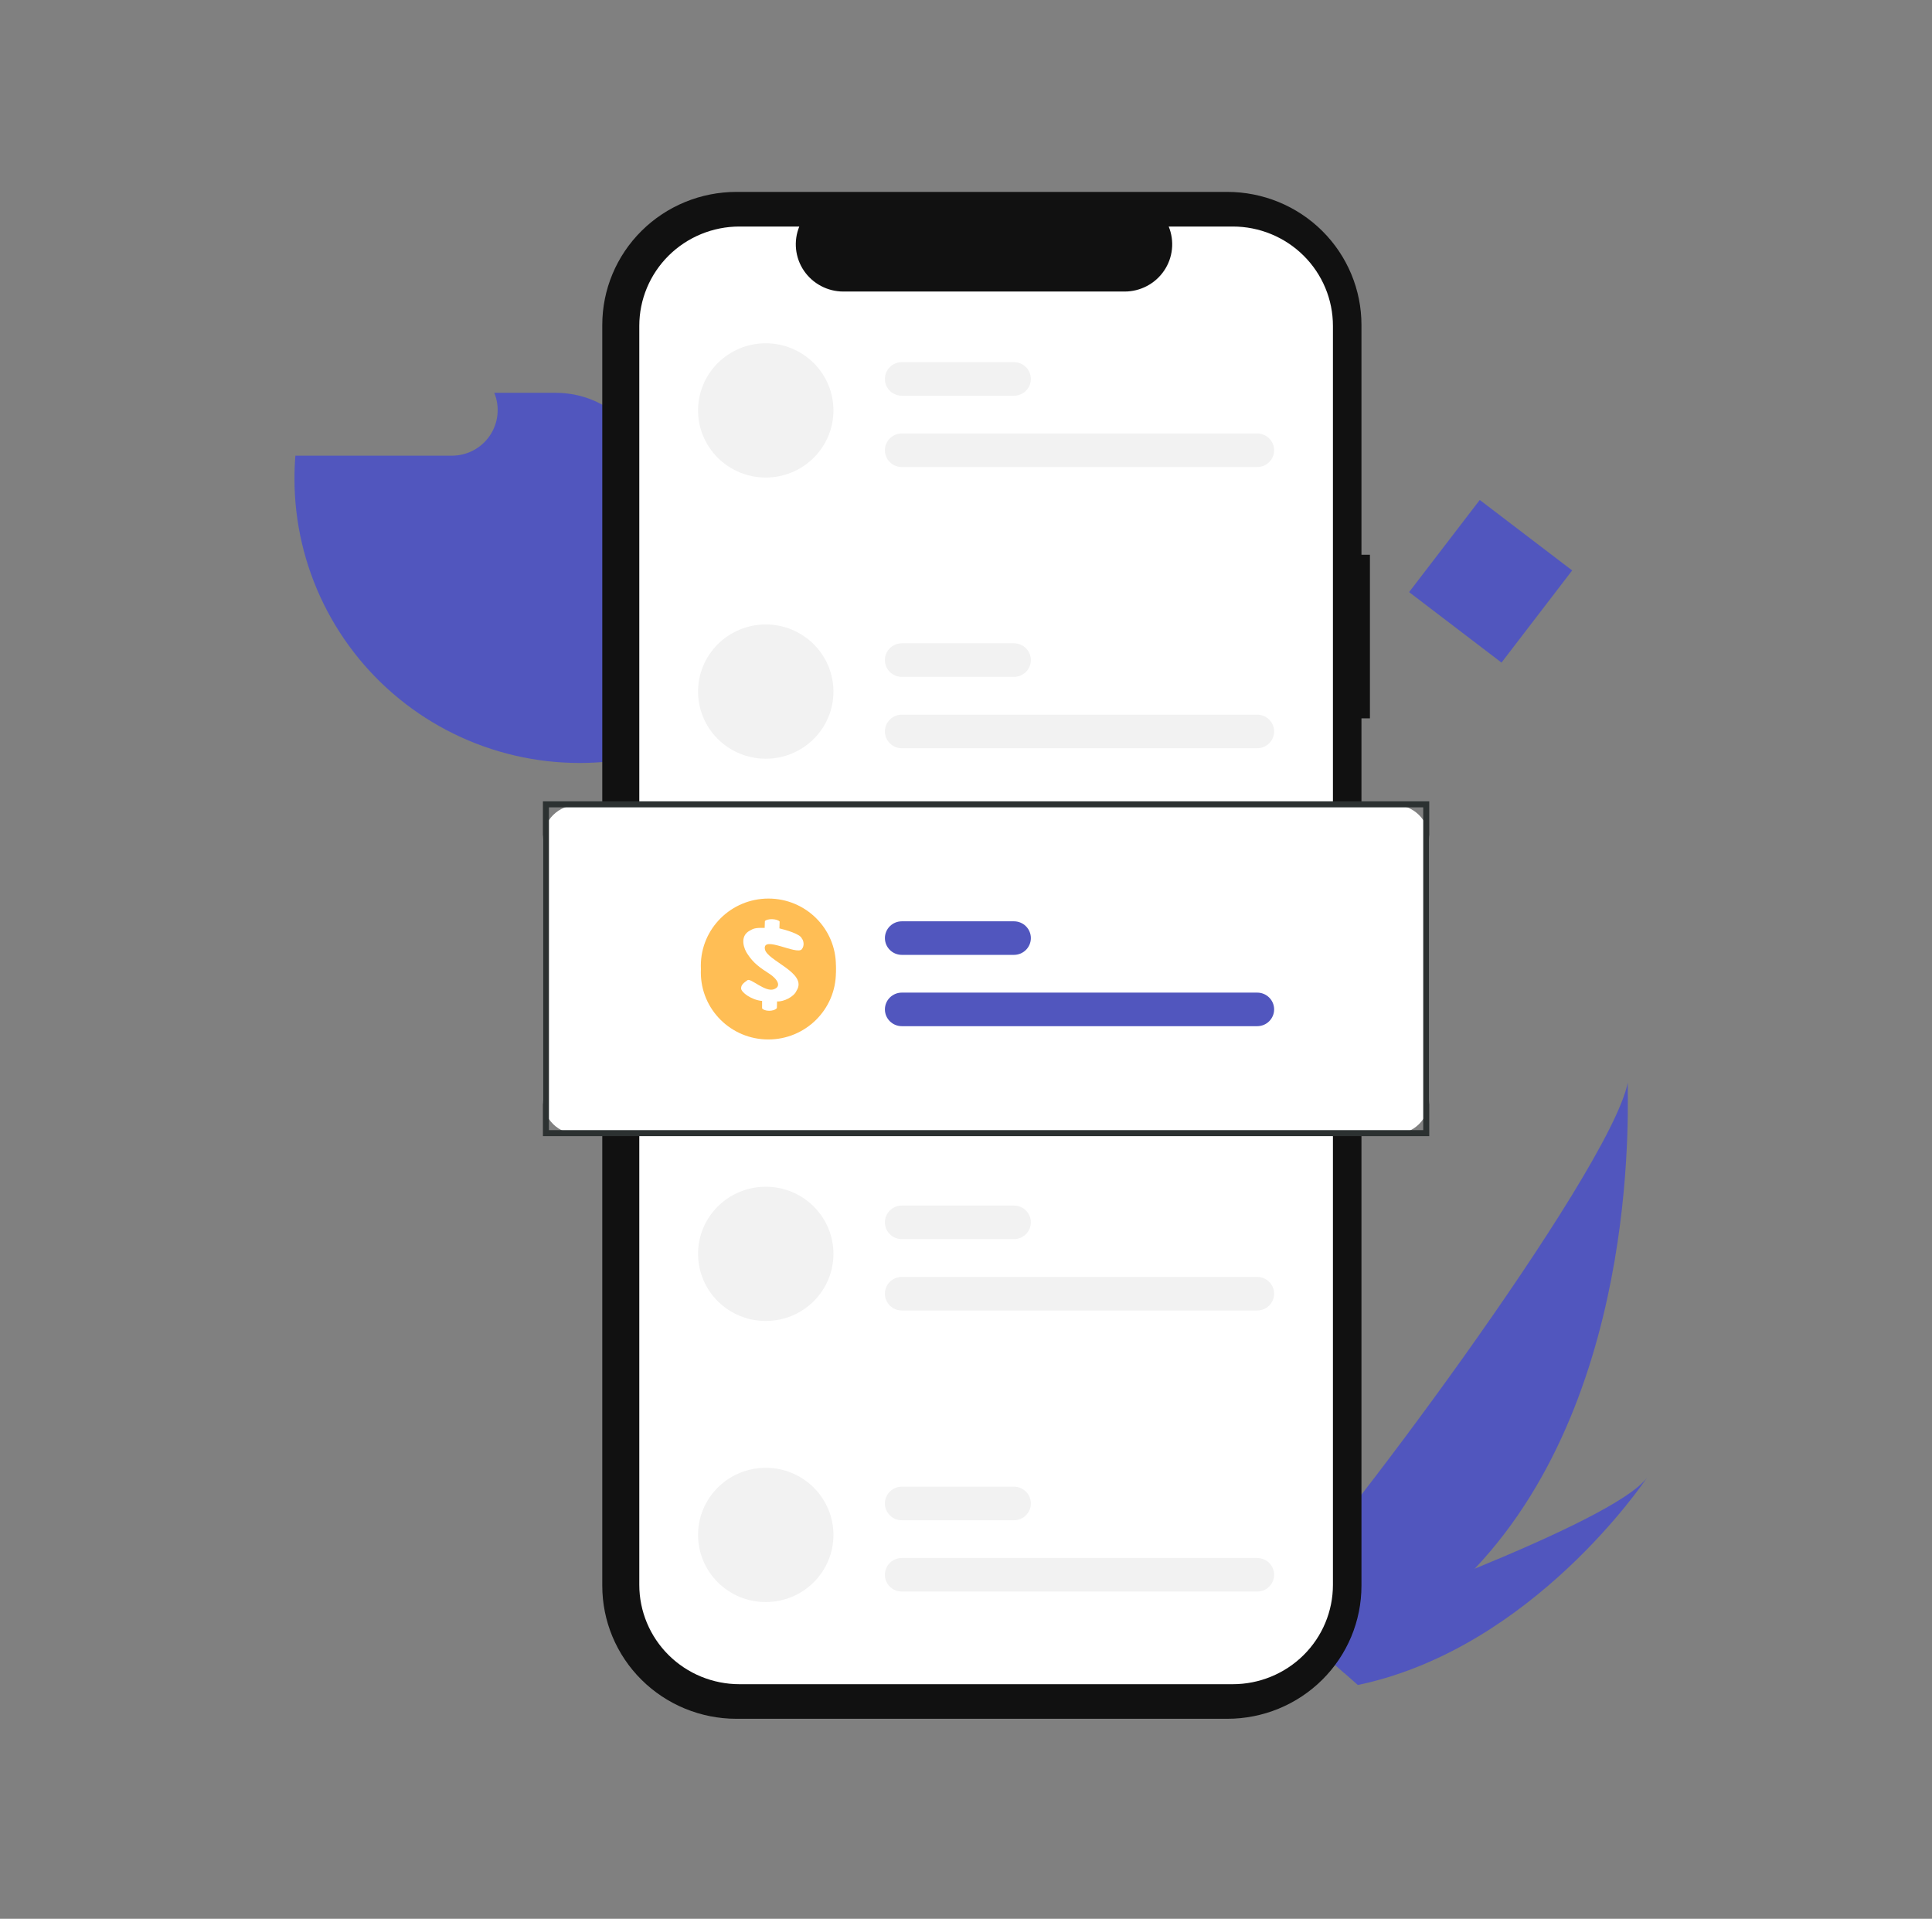 <svg width="145" height="144" viewBox="0 0 145 144" fill="none" xmlns="http://www.w3.org/2000/svg">
<rect x="0" y="0" width="145" height="144" fill="#808080" stroke="none"/>
<path d="M110.682 117.723C107.876 120.719 104.662 123.305 101.133 125.406C101.052 125.456 100.97 125.502 100.887 125.55L95.174 120.508C95.234 120.452 95.3 120.39 95.372 120.321C99.629 116.29 120.762 88.106 122.17 81.242C122.073 81.814 123.441 104.237 110.682 117.723Z" fill="#5156BE"/>
<path d="M102.235 126.381C102.127 126.406 102.017 126.431 101.907 126.452L97.621 122.669C97.704 122.64 97.802 122.605 97.914 122.567C99.753 121.918 105.23 119.957 110.681 117.724C116.538 115.324 122.367 112.612 123.621 110.875C123.352 111.279 115.068 123.519 102.235 126.381Z" fill="#5156BE"/>
<path d="M48.947 36.687V56.556C45.781 57.387 42.466 57.482 39.258 56.835C36.049 56.188 33.032 54.815 30.439 52.822C27.846 50.83 25.746 48.27 24.3 45.341C22.854 42.412 22.101 39.191 22.1 35.927C22.1 35.344 22.123 34.767 22.17 34.197H33.916C34.48 34.197 35.034 34.06 35.532 33.796C36.029 33.532 36.453 33.15 36.767 32.684C37.082 32.218 37.276 31.682 37.333 31.123C37.391 30.565 37.309 30 37.096 29.48H41.719C42.668 29.48 43.608 29.666 44.485 30.028C45.362 30.39 46.159 30.921 46.83 31.59C47.501 32.259 48.034 33.054 48.397 33.928C48.76 34.803 48.947 35.74 48.947 36.687Z" fill="#5156BE"/>
<path d="M102.815 41.633H102.18V24.385C102.18 23.074 101.92 21.776 101.414 20.565C100.908 19.354 100.167 18.253 99.232 17.326C98.297 16.399 97.188 15.664 95.966 15.162C94.745 14.661 93.436 14.402 92.114 14.402H55.268C52.598 14.402 50.038 15.454 48.15 17.326C46.262 19.198 45.202 21.737 45.202 24.385V119.007C45.202 121.654 46.262 124.193 48.15 126.065C50.038 127.937 52.598 128.989 55.267 128.989H92.114C94.784 128.989 97.344 127.937 99.232 126.065C101.12 124.193 102.18 121.654 102.18 119.007V53.91H102.815L102.815 41.633Z" fill="#111111"/>
<path d="M100.039 24.455V118.938C100.039 120.915 99.247 122.811 97.837 124.209C96.427 125.607 94.515 126.393 92.521 126.393H55.498C53.504 126.393 51.592 125.607 50.182 124.209C48.773 122.811 47.98 120.915 47.98 118.938V24.455C47.98 22.478 48.773 20.582 50.182 19.184C51.592 17.785 53.504 17 55.498 17H59.989C59.769 17.538 59.685 18.121 59.745 18.699C59.805 19.276 60.007 19.831 60.333 20.312C60.66 20.794 61.101 21.189 61.618 21.462C62.134 21.736 62.711 21.879 63.296 21.879H84.406C84.991 21.879 85.567 21.736 86.084 21.462C86.601 21.189 87.042 20.794 87.368 20.312C87.695 19.831 87.897 19.276 87.957 18.699C88.017 18.121 87.933 17.538 87.713 17H92.521C94.515 17 96.427 17.785 97.837 19.184C99.247 20.582 100.039 22.478 100.039 24.455Z" fill="white"/>
<path d="M57.471 25.762C56.803 25.762 56.143 25.892 55.526 26.145C54.91 26.398 54.35 26.77 53.878 27.237C53.406 27.705 53.032 28.261 52.777 28.872C52.522 29.483 52.39 30.138 52.39 30.8C52.39 31.462 52.522 32.117 52.777 32.728C53.032 33.339 53.406 33.895 53.878 34.363C54.35 34.831 54.91 35.202 55.526 35.455C56.143 35.708 56.803 35.838 57.471 35.838H57.471C58.818 35.838 60.11 35.307 61.063 34.363C62.016 33.418 62.551 32.136 62.551 30.8C62.551 29.464 62.016 28.182 61.063 27.237C60.11 26.293 58.818 25.762 57.471 25.762Z" fill="#F2F2F2"/>
<path d="M94.355 35.05H67.683C67.346 35.05 67.023 34.918 66.785 34.681C66.547 34.445 66.413 34.125 66.413 33.791C66.413 33.457 66.547 33.136 66.785 32.9C67.023 32.664 67.346 32.531 67.683 32.531H94.355C94.692 32.531 95.015 32.664 95.254 32.9C95.492 33.136 95.626 33.457 95.626 33.791C95.626 34.125 95.492 34.445 95.254 34.681C95.015 34.918 94.692 35.05 94.355 35.05Z" fill="#F2F2F2"/>
<path d="M76.098 29.699H67.684C67.347 29.699 67.024 29.566 66.786 29.33C66.547 29.094 66.414 28.773 66.414 28.439C66.414 28.105 66.547 27.785 66.786 27.549C67.024 27.312 67.347 27.18 67.684 27.18H76.098C76.435 27.18 76.758 27.312 76.996 27.549C77.234 27.785 77.368 28.105 77.368 28.439C77.368 28.773 77.234 29.094 76.996 29.33C76.758 29.566 76.435 29.699 76.098 29.699Z" fill="#F2F2F2"/>
<path d="M57.471 46.863C56.803 46.863 56.143 46.994 55.526 47.247C54.91 47.5 54.35 47.871 53.878 48.339C53.406 48.807 53.032 49.362 52.777 49.974C52.522 50.585 52.39 51.24 52.39 51.902C52.39 52.563 52.522 53.218 52.777 53.83C53.032 54.441 53.406 54.996 53.878 55.464C54.35 55.932 54.91 56.303 55.526 56.556C56.143 56.81 56.803 56.94 57.471 56.94H57.471C58.818 56.94 60.11 56.409 61.063 55.464C62.016 54.519 62.551 53.238 62.551 51.902C62.551 50.565 62.016 49.284 61.063 48.339C60.11 47.394 58.818 46.863 57.471 46.863Z" fill="#F2F2F2"/>
<path d="M94.355 56.152H67.683C67.346 56.152 67.023 56.019 66.785 55.783C66.547 55.547 66.413 55.227 66.413 54.892C66.413 54.558 66.547 54.238 66.785 54.002C67.023 53.766 67.346 53.633 67.683 53.633H94.355C94.692 53.633 95.015 53.766 95.254 54.002C95.492 54.238 95.626 54.558 95.626 54.892C95.626 55.227 95.492 55.547 95.254 55.783C95.015 56.019 94.692 56.152 94.355 56.152Z" fill="#F2F2F2"/>
<path d="M76.098 50.797H67.683C67.346 50.797 67.023 50.664 66.785 50.428C66.547 50.191 66.413 49.871 66.413 49.537C66.413 49.203 66.547 48.883 66.785 48.646C67.023 48.41 67.346 48.277 67.683 48.277H76.098C76.434 48.277 76.757 48.41 76.996 48.646C77.234 48.883 77.368 49.203 77.368 49.537C77.368 49.871 77.234 50.191 76.996 50.428C76.757 50.664 76.434 50.797 76.098 50.797Z" fill="#F2F2F2"/>
<path d="M57.471 89.059C56.123 89.059 54.831 89.589 53.878 90.534C52.925 91.479 52.39 92.761 52.39 94.097C52.39 95.433 52.925 96.715 53.878 97.659C54.831 98.604 56.123 99.135 57.471 99.135H57.471C58.818 99.135 60.11 98.604 61.063 97.66C62.016 96.715 62.551 95.433 62.551 94.097C62.551 92.761 62.016 91.479 61.063 90.534C60.11 89.589 58.818 89.059 57.471 89.059Z" fill="#F2F2F2"/>
<path d="M94.355 98.347H67.683C67.346 98.347 67.023 98.215 66.785 97.978C66.547 97.742 66.413 97.422 66.413 97.088C66.413 96.754 66.547 96.433 66.785 96.197C67.023 95.961 67.346 95.828 67.683 95.828H94.355C94.692 95.828 95.015 95.961 95.254 96.197C95.492 96.433 95.626 96.754 95.626 97.088C95.626 97.422 95.492 97.742 95.254 97.978C95.015 98.215 94.692 98.347 94.355 98.347Z" fill="#F2F2F2"/>
<path d="M76.098 92.992H67.683C67.346 92.992 67.023 92.859 66.785 92.623C66.547 92.387 66.413 92.066 66.413 91.732C66.413 91.398 66.547 91.078 66.785 90.842C67.023 90.605 67.346 90.473 67.683 90.473H76.098C76.434 90.473 76.757 90.605 76.996 90.842C77.234 91.078 77.368 91.398 77.368 91.732C77.368 92.066 77.234 92.387 76.996 92.623C76.757 92.859 76.434 92.992 76.098 92.992Z" fill="#F2F2F2"/>
<path d="M57.471 110.152C56.803 110.152 56.143 110.283 55.526 110.536C54.91 110.789 54.35 111.16 53.878 111.628C53.406 112.096 53.032 112.651 52.777 113.263C52.522 113.874 52.39 114.529 52.39 115.191C52.39 115.852 52.522 116.507 52.777 117.119C53.032 117.73 53.406 118.285 53.878 118.753C54.35 119.221 54.91 119.592 55.526 119.845C56.143 120.099 56.803 120.229 57.471 120.229H57.471C58.818 120.229 60.11 119.698 61.063 118.753C62.016 117.808 62.551 116.527 62.551 115.191C62.551 113.854 62.016 112.573 61.063 111.628C60.11 110.683 58.818 110.152 57.471 110.152Z" fill="#F2F2F2"/>
<path d="M94.355 119.441H67.683C67.346 119.441 67.023 119.308 66.785 119.072C66.547 118.836 66.413 118.516 66.413 118.181C66.413 117.847 66.547 117.527 66.785 117.291C67.023 117.055 67.346 116.922 67.683 116.922H94.355C94.692 116.922 95.015 117.055 95.254 117.291C95.492 117.527 95.626 117.847 95.626 118.181C95.626 118.516 95.492 118.836 95.254 119.072C95.015 119.308 94.692 119.441 94.355 119.441Z" fill="#F2F2F2"/>
<path d="M76.098 114.089H67.683C67.346 114.089 67.023 113.957 66.785 113.721C66.547 113.484 66.413 113.164 66.413 112.83C66.413 112.496 66.547 112.175 66.785 111.939C67.023 111.703 67.346 111.57 67.683 111.57H76.098C76.434 111.57 76.757 111.703 76.996 111.939C77.234 112.175 77.368 112.496 77.368 112.83C77.368 113.164 77.234 113.484 76.996 113.721C76.757 113.957 76.434 114.089 76.098 114.089Z" fill="#F2F2F2"/>
<path d="M104.649 85.122H43.366C42.672 85.121 42.006 84.847 41.515 84.36C41.024 83.873 40.747 83.213 40.747 82.524V63C40.747 62.312 41.024 61.651 41.515 61.164C42.006 60.677 42.672 60.403 43.366 60.402H104.649C105.343 60.403 106.009 60.677 106.5 61.164C106.991 61.651 107.268 62.312 107.268 63V82.524C107.268 83.213 106.991 83.873 106.5 84.36C106.009 84.847 105.343 85.121 104.649 85.122Z" fill="white"/>
<ellipse cx="5.069" cy="5.037" rx="5.069" ry="5.037" transform="matrix(1 0 -0.001 1 52.604 67.934)" fill="#FFBE55"/>
<path d="M57.197 75.618C56.407 75.549 55.621 74.973 55.621 74.672C55.621 74.377 55.862 74.238 56.099 74.059C56.336 73.881 57.417 74.964 58.063 74.746C58.71 74.528 58.321 73.95 57.74 73.575C57.055 73.132 56.561 72.802 56.102 72.097C55.854 71.749 55.458 70.77 56.279 70.336C56.536 70.2 56.633 70.114 57.39 70.137L57.406 69.623C57.581 69.424 58.311 69.434 58.513 69.656L58.496 70.171C58.96 70.282 60.066 70.593 60.175 70.927C60.304 71.065 60.401 71.465 60.174 71.739C59.797 72.194 57.204 70.672 57.409 71.739C57.576 72.614 60.652 73.516 59.779 74.853C59.595 75.303 58.811 75.689 58.321 75.653L58.305 76.155C58.06 76.441 57.347 76.398 57.196 76.17L57.197 75.618Z" fill="white"/>
<path d="M94.356 77.011H67.684C67.347 77.011 67.024 76.879 66.786 76.642C66.547 76.406 66.414 76.086 66.414 75.752C66.414 75.418 66.547 75.097 66.786 74.861C67.024 74.625 67.347 74.492 67.684 74.492H94.356C94.693 74.492 95.016 74.625 95.254 74.861C95.492 75.097 95.626 75.418 95.626 75.752C95.626 76.086 95.492 76.406 95.254 76.642C95.016 76.879 94.693 77.011 94.356 77.011Z" fill="#5156BE"/>
<path d="M76.098 71.66H67.684C67.347 71.66 67.024 71.527 66.786 71.291C66.547 71.055 66.414 70.734 66.414 70.4C66.414 70.066 66.547 69.746 66.786 69.51C67.024 69.273 67.347 69.141 67.684 69.141H76.098C76.435 69.141 76.758 69.273 76.996 69.51C77.234 69.746 77.368 70.066 77.368 70.4C77.368 70.734 77.234 71.055 76.996 71.291C76.758 71.527 76.435 71.66 76.098 71.66Z" fill="#5156BE"/>
<rect x="40.973" y="60.363" width="66.069" height="24.676" stroke="#2C3131" stroke-width="0.452"/>
<ellipse cx="5.069" cy="5.037" rx="5.069" ry="5.037" transform="matrix(1 0 -0.001 1 52.604 67.434)" fill="#FFBE55"/>
<path d="M57.197 75.118C56.407 75.049 55.621 74.473 55.621 74.172C55.621 73.877 55.862 73.738 56.099 73.559C56.336 73.381 57.417 74.464 58.063 74.246C58.71 74.028 58.321 73.45 57.74 73.075C57.055 72.632 56.561 72.302 56.102 71.597C55.854 71.249 55.458 70.27 56.279 69.836C56.536 69.7 56.633 69.614 57.39 69.637L57.406 69.123C57.581 68.924 58.311 68.934 58.513 69.156L58.496 69.671C58.96 69.782 60.066 70.093 60.175 70.427C60.304 70.565 60.401 70.965 60.174 71.239C59.797 71.694 57.204 70.172 57.409 71.239C57.576 72.114 60.652 73.016 59.779 74.353C59.595 74.803 58.811 75.189 58.321 75.153L58.305 75.655C58.06 75.941 57.347 75.898 57.196 75.67L57.197 75.118Z" fill="white"/>
<path d="M117.994 42.809L111.059 37.52L105.755 44.435L112.69 49.725L117.994 42.809Z" fill="#5156BE"/>
</svg>
